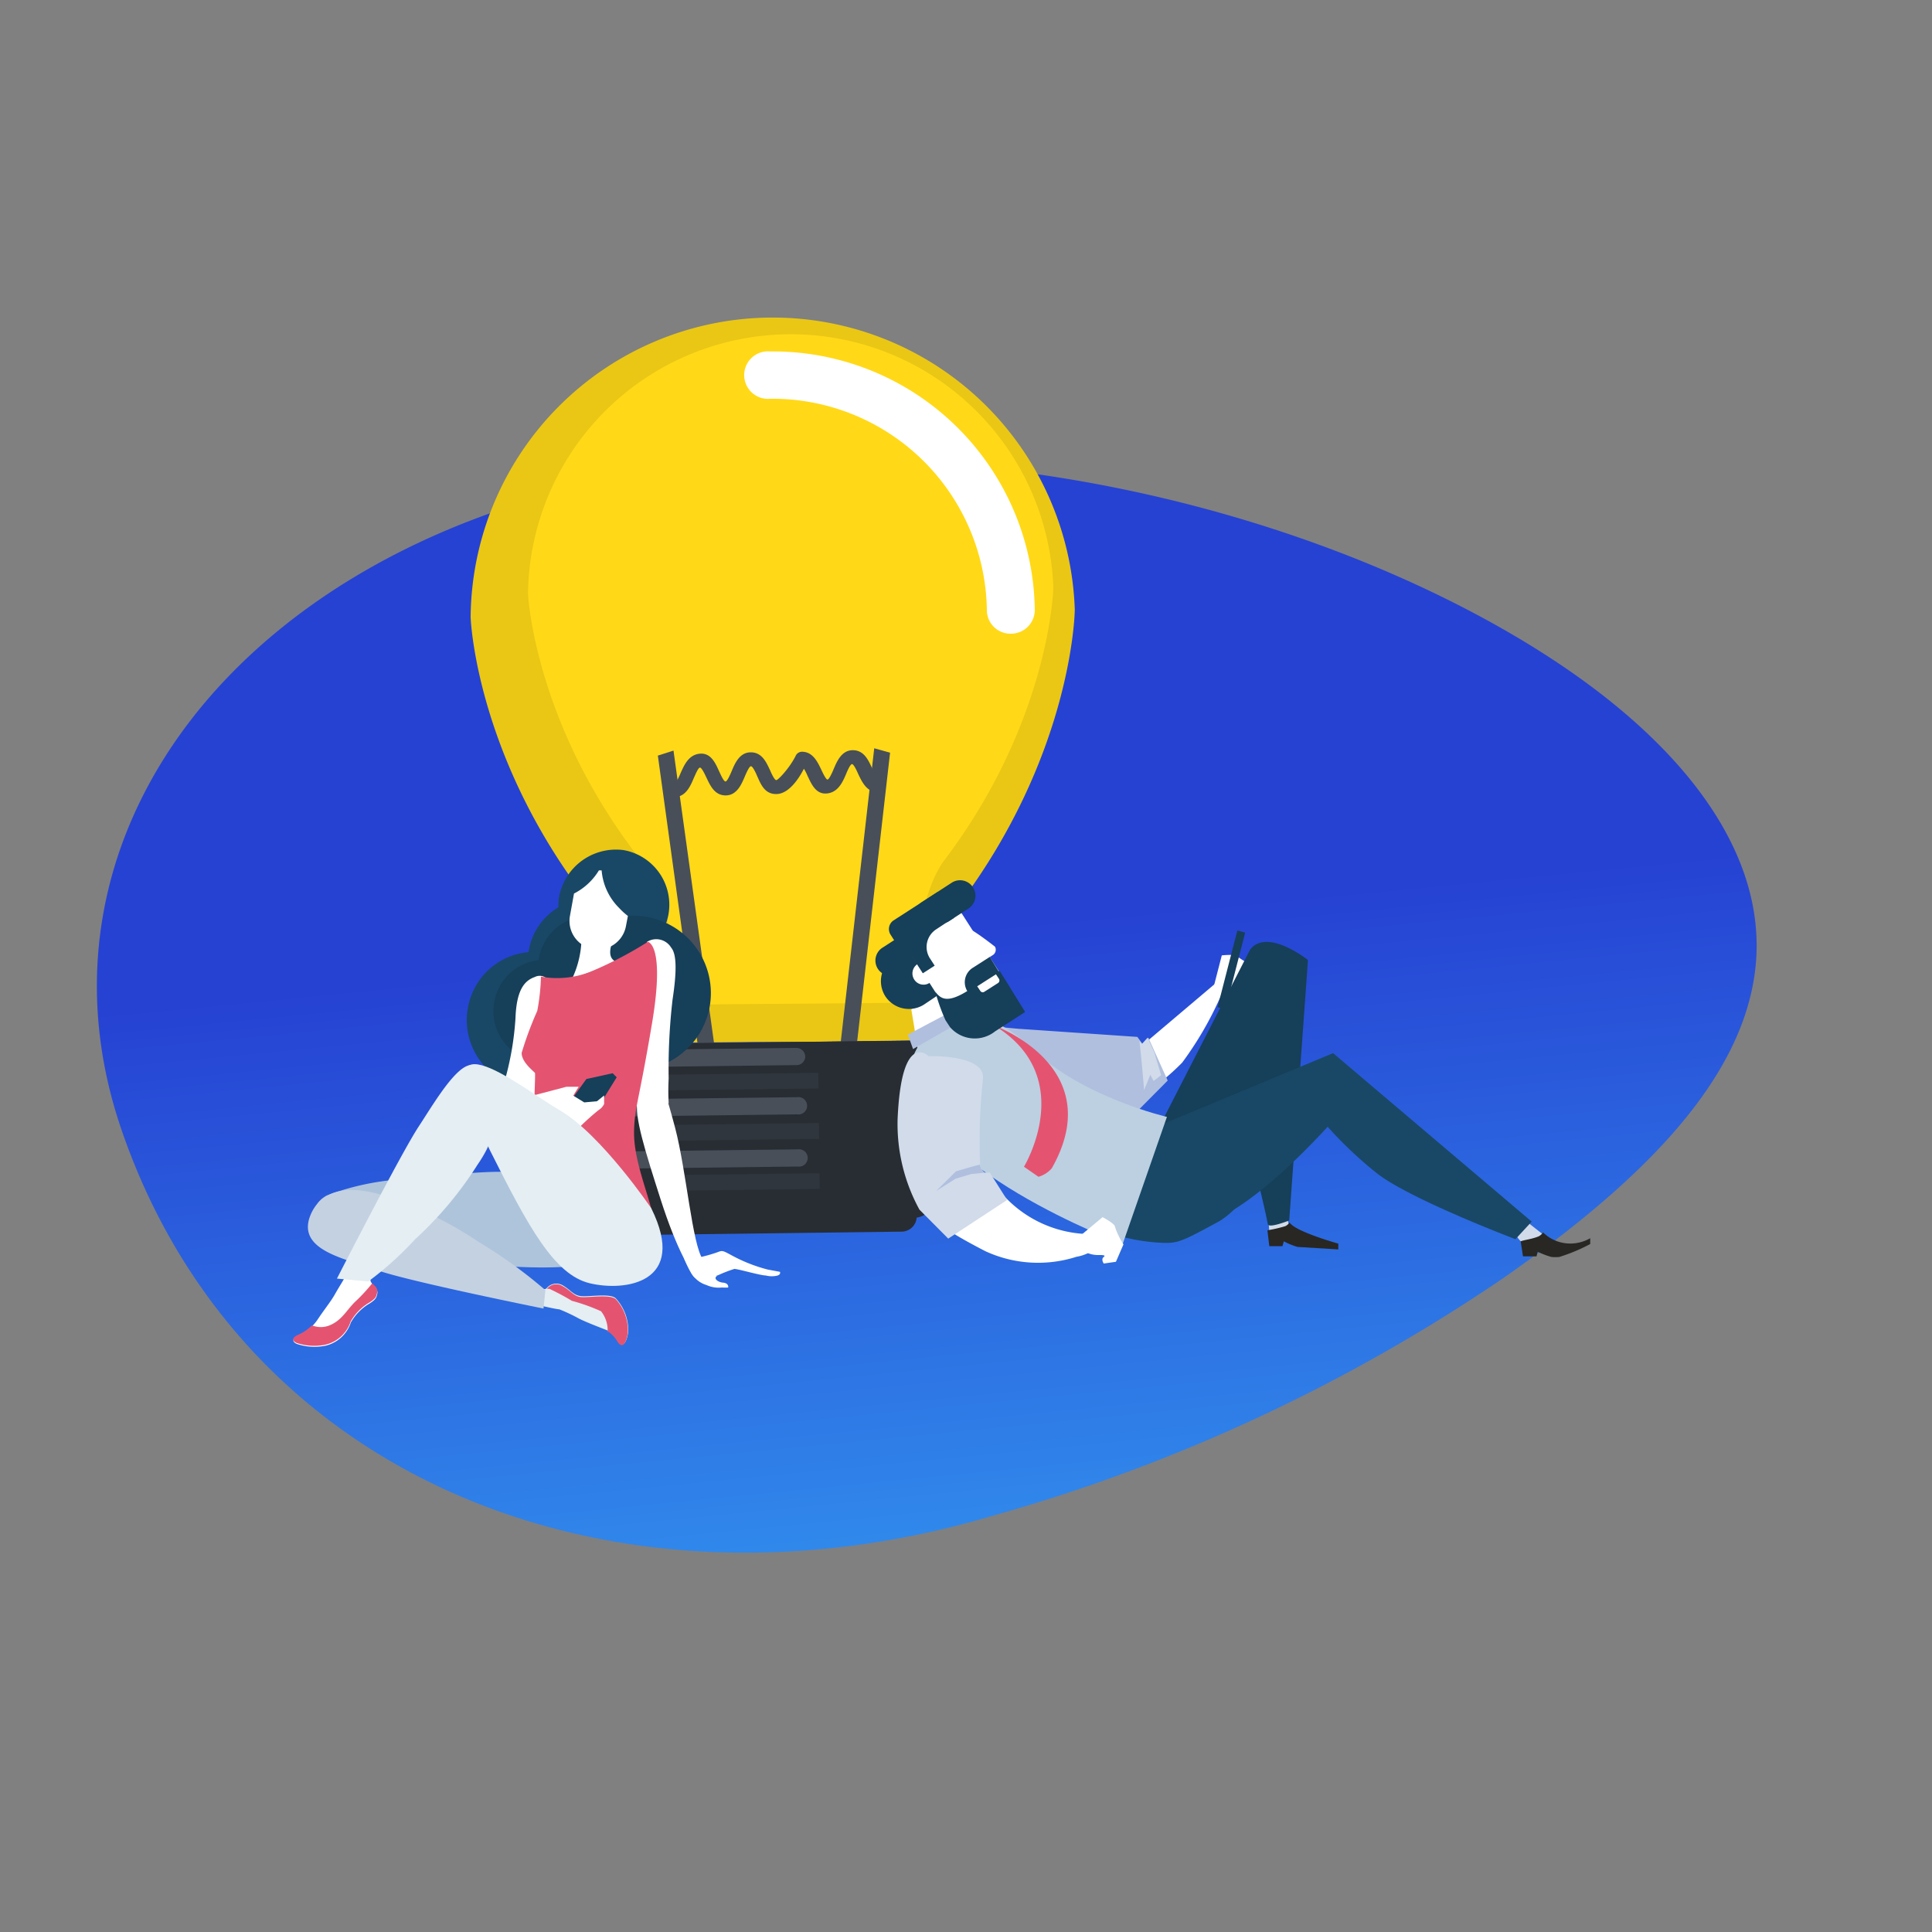 <svg xmlns="http://www.w3.org/2000/svg" xmlns:xlink="http://www.w3.org/1999/xlink" viewBox="0 0 100 100"><rect x="0" y="0" width="100" height="100" fill="#808080" stroke="none"/><defs><filter id="b" x="44.01" y="-8626" width="50.99" height="32766" filterUnits="userSpaceOnUse" color-interpolation-filters="sRGB"><feFlood flood-color="#fff" result="bg"/><feBlend in="SourceGraphic" in2="bg"/></filter><mask id="a" x="44.01" y="-8626" width="50.99" height="32766" maskUnits="userSpaceOnUse"><g style="filter:url(#b)"/></mask><linearGradient id="c" x1="-3995.15" y1="-3474.54" x2="-3949.52" y2="-3474.54" gradientTransform="translate(649.95 5297.5) rotate(42.48)" gradientUnits="userSpaceOnUse"><stop offset="0"/><stop offset="1" stop-color="#fff"/></linearGradient><filter id="e" x="80.6" y="-8626" width="11.4" height="32766" filterUnits="userSpaceOnUse" color-interpolation-filters="sRGB"><feFlood flood-color="#fff" result="bg"/><feBlend in="SourceGraphic" in2="bg"/></filter><mask id="d" x="80.6" y="-8626" width="11.4" height="32766" maskUnits="userSpaceOnUse"><g style="filter:url(#e)"/></mask><linearGradient id="f" x1="-5318.78" y1="2483.36" x2="-5304.8" y2="2483.36" gradientTransform="translate(-1327.86 -5618.44) rotate(-78.9)" xlink:href="#c"/><filter id="h" x="5.5" y="-8626" width="64.58" height="32766" filterUnits="userSpaceOnUse" color-interpolation-filters="sRGB"><feFlood flood-color="#fff" result="bg"/><feBlend in="SourceGraphic" in2="bg"/></filter><mask id="g" x="5.5" y="-8626" width="64.58" height="32766" maskUnits="userSpaceOnUse"><g style="filter:url(#h)"/></mask><linearGradient id="i" x1="-6209.72" y1="2873.95" x2="-6149.35" y2="2873.95" gradientTransform="matrix(-0.89, -0.45, 0.45, -0.89, -6776.23, -177.34)" xlink:href="#c"/><filter id="k" x="44.01" y="28.81" width="50.99" height="55.09" filterUnits="userSpaceOnUse" color-interpolation-filters="sRGB"><feFlood flood-color="#fff" result="bg"/><feBlend in="SourceGraphic" in2="bg"/></filter><mask id="j" x="44.01" y="28.81" width="50.99" height="55.09" maskUnits="userSpaceOnUse"><g style="mask:url(#a);filter:url(#k)"><path d="M86.47,63.9c-9.6,8.43-19.73,28.51-30.24,16-5.2-5.69-9.7-16.74-11.42-24.57C43.05,47.07,44.07,42,49,38.5c10-6.67,29.17-16.39,39.27-3C93.46,41.87,95.5,48.9,94.9,53,94.33,57.59,91.12,59.25,86.47,63.9Z" style="mix-blend-mode:multiply;fill:url(#c)"/></g></mask><filter id="m" x="80.6" y="66.01" width="11.4" height="13.05" filterUnits="userSpaceOnUse" color-interpolation-filters="sRGB"><feFlood flood-color="#fff" result="bg"/><feBlend in="SourceGraphic" in2="bg"/></filter><mask id="l" x="80.6" y="66.01" width="11.4" height="13.05" maskUnits="userSpaceOnUse"><g style="mask:url(#d);filter:url(#m)"><path d="M91,66.2c1.11.41,1.09,1.14.84,2.15s-.79,2.3-1.13,3.74a15.37,15.37,0,0,1-1.19,3.74,6.32,6.32,0,0,1-2.91,2.73,4.2,4.2,0,0,1-4.41-.26c-1.27-1-2.09-3.06-1.34-5.58A9.62,9.62,0,0,1,85.78,67,7.28,7.28,0,0,1,91,66.2Z" style="mix-blend-mode:multiply;fill:url(#f)"/></g></mask><linearGradient id="n" x1="-4532.66" y1="2844.95" x2="-4481.45" y2="2844.95" gradientTransform="matrix(-0.11, -1.1, 1.43, -0.14, -4512.88, -4483.09)" gradientUnits="userSpaceOnUse"><stop offset="0" stop-color="#39c2ff"/><stop offset="1" stop-color="#2642d3"/></linearGradient><filter id="p" x="5.5" y="19.05" width="64.58" height="54.44" filterUnits="userSpaceOnUse" color-interpolation-filters="sRGB"><feFlood flood-color="#fff" result="bg"/><feBlend in="SourceGraphic" in2="bg"/></filter><mask id="o" x="5.5" y="19.05" width="64.58" height="54.44" maskUnits="userSpaceOnUse"><g style="mask:url(#g);filter:url(#p)"><path d="M6.36,33.65C8.74,26.17,18,20.54,28.68,19.38c10.7-1.39,22.92,1.69,30.7,6.23C75.72,35,70.58,42.11,62.2,53.94,53.38,65.38,44.55,77.73,33.56,72.07,28.14,69.29,20.74,63,14.49,56S3.45,41.23,6.36,33.65Z" style="mix-blend-mode:multiply;fill:url(#i)"/></g></mask></defs><title>dream-big-alt</title><rect width="100" height="100" style="fill:none"/><path d="M100,59.14c.27,12.8-3.57,32-50,31.84C18.75,90.85,0,82.43,0,59.14S16.41,9,41.11,9,99.5,35.86,100,59.14Z" style="fill:none"/><g style="mask:url(#j)"><path d="M86.47,63.9c-9.6,8.43-19.73,28.51-30.24,16-5.2-5.69-9.7-16.74-11.42-24.57C43.05,47.07,44.07,42,49,38.5c10-6.67,29.17-16.39,39.27-3C93.46,41.87,95.5,48.9,94.9,53,94.33,57.59,91.12,59.25,86.47,63.9Z" style="fill:#3219af"/></g><g style="mask:url(#l)"><path d="M91,66.2c1.11.41,1.09,1.14.84,2.15s-.79,2.3-1.13,3.74a15.37,15.37,0,0,1-1.19,3.74,6.32,6.32,0,0,1-2.91,2.73,4.2,4.2,0,0,1-4.41-.26c-1.27-1-2.09-3.06-1.34-5.58A9.62,9.62,0,0,1,85.78,67,7.28,7.28,0,0,1,91,66.2Z" style="fill:#32007d"/></g><path d="M45.13,23.83c13.47.32,25.62,4.45,33.8,9.4S91.46,44.13,90.87,50,85,61.12,77.86,66.12A90.34,90.34,0,0,1,51.4,78.45c-19.46,5.79-38.87-1.73-45.12-20S17.56,22.63,45.13,23.83Z" style="fill:url(#n)"/><g style="mask:url(#o)"><path d="M6.36,33.65C8.74,26.17,18,20.54,28.68,19.38c10.7-1.39,22.92,1.69,30.7,6.23C75.72,35,70.58,42.11,62.2,53.94,53.38,65.38,44.55,77.73,33.56,72.07,28.14,69.29,20.74,63,14.49,56S3.45,41.23,6.36,33.65Z" style="fill:#00fac8"/></g><path d="M34.11,63.91l12.55-.16a.79.79,0,0,0,.79-.81.8.8,0,0,0-.81-.79l-12.55.15a.81.81,0,1,0,0,1.61Z" style="fill:#282d33"/><path d="M24.36,31.92a15.64,15.64,0,0,1,31.27-.38c0,.51-.28,7.74-6.08,15.4-1.7,2.31-1.36,6.9-1.34,6.9l-6.84.09-2.22,0L32.28,54s.27-4.61-1.47-6.88C24.82,39.65,24.37,32.43,24.36,31.92Z" style="fill:#eac715"/><path d="M35.22,52c-.13-2-.66-5.66-1.89-7.27-5.69-7.15-6-14-6-14a13.6,13.6,0,0,1,27.19-.32c0,.06-.17,6.89-5.66,14.14-1.22,1.66-1.67,5.38-1.77,7.35Z" style="fill:#ffd917"/><path d="M52.32,32.8a1.22,1.22,0,0,1-1.24-1.21A11.1,11.1,0,0,0,39.86,20.64a1.23,1.23,0,1,1,0-2.45,13.56,13.56,0,0,1,13.7,13.37A1.23,1.23,0,0,1,52.32,32.8Z" style="fill:#fff"/><polygon points="36.27 55.2 34.05 39.11 34.86 38.85 37.09 54.94 36.27 55.2" style="fill:#484f59"/><polygon points="44.23 55.1 46.07 38.96 45.25 38.73 43.41 54.87 44.23 55.1" style="fill:#484f59"/><path d="M45.42,41c-.56,0-.81-.54-1-.94-.07-.16-.23-.51-.32-.51s-.24.35-.31.52c-.17.4-.41.95-1,1s-.81-.54-1-.93a2.34,2.34,0,0,0-.18-.35c-.27.53-.79,1.3-1.42,1.31s-.82-.54-1-.93c-.07-.17-.23-.51-.32-.51s-.24.35-.31.51c-.17.4-.41,1-1,1s-.81-.54-1-.93c-.08-.17-.24-.51-.33-.51s-.23.35-.31.52c-.17.4-.41,1-1,1v-.73c.09,0,.24-.34.31-.51.18-.4.41-.95,1-1s.82.54,1,.93c.08.17.23.51.32.51s.24-.35.31-.51c.17-.41.41-1,1-1s.81.53,1,.93c.07.17.23.51.32.51s.67-.6,1-1.25a.36.36,0,0,1,.33-.22c.56,0,.81.53,1,.93.08.17.24.51.32.51s.24-.35.31-.52c.17-.4.41-1,1-1s.81.53,1,.93c.07.17.23.51.32.51Z" style="fill:#484f59"/><path d="M48.22,53.86l.1,8.17a1,1,0,0,1-1,1l-13.88.17a1,1,0,0,1-1-1l-.1-8.18Z" style="fill:#282d33"/><path d="M48.56,55.45,32,55.65a.8.8,0,0,1,0-1.6l16.56-.2a.78.78,0,0,1,.81.79A.8.8,0,0,1,48.56,55.45Z" style="fill:#282d33"/><path d="M41.23,55.13l-9.18.11a.44.44,0,0,1-.45-.44.45.45,0,0,1,.44-.45l9.18-.11a.46.46,0,0,1,.46.44A.45.45,0,0,1,41.23,55.13Z" style="fill:#484f59"/><path d="M48.59,58.12,32,58.32a.8.8,0,1,1,0-1.6l16.56-.2a.8.8,0,1,1,0,1.6Z" style="fill:#282d33"/><path d="M48.63,60.79,32.07,61a.8.8,0,0,1,0-1.6l16.56-.2a.8.8,0,0,1,0,1.6Z" style="fill:#282d33"/><path d="M41.27,57.68l-9.19.11a.44.44,0,0,1-.45-.44.45.45,0,0,1,.44-.45l9.19-.11a.45.45,0,1,1,0,.89Z" style="fill:#484f59"/><path d="M41.3,60.38l-9.19.11a.45.45,0,0,1-.45-.44.46.46,0,0,1,.44-.45l9.19-.11a.45.45,0,1,1,0,.89Z" style="fill:#484f59"/><rect x="34.51" y="55.58" width="7.85" height="0.81" transform="translate(-0.68 0.47) rotate(-0.7)" style="fill:#30363d"/><rect x="34.54" y="58.18" width="7.85" height="0.82" transform="translate(-0.71 0.47) rotate(-0.7)" style="fill:#30363d"/><rect x="34.57" y="60.78" width="7.85" height="0.81" transform="translate(-0.74 0.47) rotate(-0.7)" style="fill:#30363d"/><path d="M24.23,52.11a3.53,3.53,0,1,0,4.08-2.78A3.49,3.49,0,0,0,24.23,52.11Z" style="fill:#194866"/><path d="M27.38,49.13a3.27,3.27,0,1,0,3.78-2.57A3.24,3.24,0,0,0,27.38,49.13Z" style="fill:#194866"/><path d="M28.92,46.52A2.87,2.87,0,1,0,32.27,44,3,3,0,0,0,28.92,46.52Z" style="fill:#194866"/><path d="M28.88,50.58a4,4,0,1,0,4.59-3.12A3.93,3.93,0,0,0,28.88,50.58Z" style="fill:#163f59"/><path d="M25.59,51.82a2.65,2.65,0,1,0,3.07-2.09A2.62,2.62,0,0,0,25.59,51.82Z" style="fill:#163f59"/><path d="M27.9,49.55A2.66,2.66,0,1,0,31,47.46,2.64,2.64,0,0,0,27.9,49.55Z" style="fill:#163f59"/><path d="M31,45.05h.14A3.09,3.09,0,0,0,32.05,47a3.47,3.47,0,0,0,.45.41l-.1.52a1.47,1.47,0,0,1-2.9-.52l.21-1.16A3.22,3.22,0,0,0,31,45.05Z" style="fill:#fff"/><path d="M28.48,51a.55.55,0,0,0-.8-.43c-.57.2-.95.72-1,2.15a15.27,15.27,0,0,1-.59,3.34c-.22.79.79,2.31,1.35,1.38a12.08,12.08,0,0,0,.93-3.91C28.4,52.93,28.5,51.19,28.48,51Z" style="fill:#fff"/><path d="M33.49,48.75s-1.25,4.84-.69,7.87c.4,2.13,1.18.69,1.81.48a11.16,11.16,0,0,1,0-1.27,31.16,31.16,0,0,1,.2-4.08c.22-1.45.22-2.36-.07-2.7A.9.9,0,0,0,33.49,48.75Z" style="fill:#fff"/><path d="M34.35,56.52s0-.39.59,1.84.89,6.1,1.45,6.84.76.29.67.39c-.35.35-.5.69-.86.61s-1.18-1.54-2-4.1S32.83,57.8,33,57,34.28,56.32,34.35,56.52Z" style="fill:#fff"/><path d="M29.62,50.64s1.93-.65,2.19-.8-.71,0,.11-1.61c0,0-1.49-.88-1.62-.91s-.27.33-.27.33A5.06,5.06,0,0,1,29.62,50.64Z" style="fill:#fff"/><path d="M35.41,65.15s.37.91.59,1A2.7,2.7,0,0,0,37.18,66a6.76,6.76,0,0,1,.83-.32c.2,0,1.31.33,1.63.34a1.21,1.21,0,0,0,.61,0c.18-.06.12-.19.12-.19l-.64-.12a8.17,8.17,0,0,1-1.87-.74c-.43-.23-.46-.26-.71-.16a7.69,7.69,0,0,1-1,.28A3.82,3.82,0,0,1,35.41,65.15Z" style="fill:#fff"/><path d="M35.76,65.84a1.32,1.32,0,0,0,.8.67,1.53,1.53,0,0,0,.81.13,1.9,1.9,0,0,0,.32,0s.05-.22-.26-.25-.49-.23-.34-.33S35.76,65.84,35.76,65.84Z" style="fill:#fff"/><path d="M28.13,61.46a17,17,0,0,1-.51-2.92c0-1.06.1-2.93.07-3S27,55,27,54.5a18,18,0,0,1,.81-2.18A11,11,0,0,0,28,50.55a4.72,4.72,0,0,0,2.48-.22,19.56,19.56,0,0,0,3.05-1.58s.91.1.22,4.21-.9,4.34-.93,5.55c-.05,1.77,1,3.76,1.13,5.26S28.48,62,28.13,61.46Z" style="fill:#e45471"/><path d="M29,61.24c-1.94-.78-3.19-.71-7.81-.22a13.36,13.36,0,0,0-4.28.86c-1,.54-1.23,1.95,3.57,2.9,4.38.86,10,1.27,11.5.1S30.94,62,29,61.24Z" style="fill:#aec4db"/><path d="M28,66.67s.2.12.3,0a.65.65,0,0,1,.81-.15c.44.25.57.54,1,.57s1.45-.15,1.75.1A2.39,2.39,0,0,1,32.51,69c-.12.64-.32.71-.52.42a1.66,1.66,0,0,0-.46-.52c-.1-.05-1.21-.46-1.58-.66a9.19,9.19,0,0,0-1-.47c-.15,0-1-.2-1-.2S28,66.67,28,66.67Z" style="fill:#e4eef3"/><path d="M31.87,67.24c-.3-.25-1.33-.08-1.75-.1s-.54-.32-1-.57a.61.61,0,0,0-.81.14s.07,0,.13,0a13,13,0,0,1,1.16.62,9.88,9.88,0,0,1,1.51.54,1.58,1.58,0,0,1,.34,1.07l.06,0a1.66,1.66,0,0,1,.46.52c.2.29.4.22.52-.42A2.39,2.39,0,0,0,31.87,67.24Z" style="fill:#e45471"/><path d="M28.13,67.73s-7.06-1.42-8.65-2-4.08-1-3.44-2.76c.59-1.57,2.35-1.75,4.66-.78a19.17,19.17,0,0,1,4.07,2.09,24.72,24.72,0,0,1,3.46,2.5Z" style="fill:#c4d1e1"/><polygon points="31.71 55.55 31.92 55.76 31.08 57.12 29.8 57.16 29.6 56.89 30.35 55.85 31.71 55.55" style="fill:#163f59"/><path d="M27.57,56.71l1.75-.46.63,0-.28.46.57.35L30.9,57l.37-.3,0,.44a.77.77,0,0,1-.29.32,12.38,12.38,0,0,0-1,.9l-.43-.19-1-.48-.76.3Z" style="fill:#fff"/><path d="M19.26,66a.31.31,0,0,0-.05.37c.12.2.37.35.32.59s-.1.3-.37.49a2.67,2.67,0,0,0-1,1,1.81,1.81,0,0,1-1.3,1.2,2.87,2.87,0,0,1-1.5-.09c-.32-.15-.15-.32.08-.42a2.39,2.39,0,0,0,1-.84c.32-.49.67-.91.89-1.3s.49-.81.71-1.2S19.26,65.71,19.26,66Z" style="fill:#fff"/><path d="M18.36,67.4c-.44.44-.67.94-1.3,1.2a1.21,1.21,0,0,1-.91,0,2.39,2.39,0,0,1-.72.49c-.23.1-.4.27-.08.42a2.87,2.87,0,0,0,1.5.09,1.81,1.81,0,0,0,1.3-1.2,2.67,2.67,0,0,1,1-1c.27-.19.32-.24.37-.49s-.12-.34-.25-.49A9.13,9.13,0,0,1,18.36,67.4Z" style="fill:#e45471"/><path d="M33.71,62.54s-2.6-3.83-4.72-5.06-7.47-5.7-3.63,2.06c2,4,3.34,6.44,5.16,6.88S35.63,66.42,33.71,62.54Z" style="fill:#e4eef3"/><path d="M17.44,66.18s3.29-6.44,4.23-7.87,2.56-4.27,3.24-2.75,1.23,2.66-.19,4.72a18.93,18.93,0,0,1-3.25,3.88,16.88,16.88,0,0,1-2.41,2.17Z" style="fill:#e4eef3"/><polygon points="66.58 62.89 66.82 63.79 65.72 64 65.64 62.98 66.58 62.89" style="fill:#d1dbea"/><path d="M62.84,51l.4-1.55s.72-.08.81.06a4.13,4.13,0,0,0,.88.5l.18,1-.48.43s-.25-.09-.17-.29-.22,0-.33.1S63.18,51.78,62.84,51Z" style="fill:#fff"/><path d="M59.39,59.52l5.28-10.3.22,3.34s1,10.18-2.7,10.11S59.39,59.52,59.39,59.52Z" style="fill:#163f59"/><path d="M63.13,63.2a4.57,4.57,0,0,0,1.48-1.54c.5-1.62-1.86-2.3-3.09-3.48-.07-.07-3.63-.08-3.63-.08l-4.32,3.23a9.61,9.61,0,0,0,6.65,3C61,64.35,61.23,64.23,63.13,63.2Z" style="fill:#194866"/><path d="M66.73,63.17s-1.07.43-1.11.19c-.33-1.79-1.61-6.17-1.54-8.23.1-2.76.14-3.67.14-3.67a5.82,5.82,0,0,1,.48-2.3c.88-1.16,3,.53,3,.53Z" style="fill:#163f59"/><path d="M65.6,63.68l.1.82.68,0,.07-.25a3.75,3.75,0,0,0,.71.29l2.11.13,0-.3s-2.22-.62-2.52-1.09c0,0-.13.17-.27.2A7.17,7.17,0,0,1,65.6,63.68Z" style="fill:#282723"/><path d="M78.88,64.38a1.21,1.21,0,0,1-.53-.88c-.16-.78,0-.8,0-.8L80,64Z" style="fill:#d1dbea"/><path d="M79.28,63.23l-.84.91S72.78,62,71.17,60.65a20.9,20.9,0,0,1-3.3-3.34L69,54.51Z" style="fill:#194866"/><path d="M60.19,58.18,69,54.51l.59,2.83s-7.13,8.5-9.27,5.42A3.79,3.79,0,0,1,60.19,58.18Z" style="fill:#194866"/><path d="M58.79,54.39l4.56-3.86.54-.33a2.18,2.18,0,0,0-.34.47A18,18,0,0,1,61.19,55a12.6,12.6,0,0,1-2.1,1.72Z" style="fill:#fff"/><path d="M52.87,53.26l6,.41.27.37.3-.33,1,2.22-1.5,1.51-8.13-.71a3.78,3.78,0,0,1-2.73-2.91C47.84,52.62,52.38,53.25,52.87,53.26Z" style="fill:#b0bfde"/><path d="M59.22,56.42s-.14-1.67-.24-2.54l.12.16.3-.33.35.77.35,1.17-.39.3-.17-.32Z" style="fill:#d1dbea"/><path d="M78.71,64.25l.12.78.7,0,.06-.24a4.29,4.29,0,0,0,.71.27,2.11,2.11,0,0,0,.41,0,9.15,9.15,0,0,0,1.6-.67v-.3a2.06,2.06,0,0,1-1.58.2,2,2,0,0,1-.86-.5s-.12.17-.27.22C79.23,64.15,78.92,64.17,78.71,64.25Z" style="fill:#282723"/><polygon points="47.53 54.43 47.17 52.25 48.73 50.86 49.59 52.59 49.97 54.17 47.53 54.43" style="fill:#fff"/><path d="M53.4,54.27c2.62,2.53,7,3.54,7,3.54l-2.29,6.58s-10.82-4-11-9C47.11,54.05,49.51,50.52,53.4,54.27Z" style="fill:#bcd0e2"/><path d="M51.5,53.1s5.91,2.13,2.94,7.37a1.42,1.42,0,0,1-.69.44L53,60.39S55.81,55.77,51.5,53.1Z" style="fill:#e45471"/><polygon points="46.99 53.55 47.26 54.3 50.27 52.57 49.52 52.21 46.99 53.55" style="fill:#b0bfde"/><path d="M49.29,47.67a.8.8,0,0,1-.24,1.1l-2.52,1.61a.79.79,0,0,1-1.09-.23h0a.79.79,0,0,1,.24-1.1l2.51-1.62a.8.8,0,0,1,1.1.24Z" style="fill:#163f59"/><path d="M49.57,49.12a1.47,1.47,0,0,1-.44,2L47.82,52a1.46,1.46,0,0,1-2-.44h0a1.46,1.46,0,0,1,.44-2l1.31-.85a1.47,1.47,0,0,1,2,.44Z" style="fill:#163f59"/><path d="M51.82,50.46l-2.47-3.85c-.39-.61-.5.32-1.11.72l-.59.38a1.32,1.32,0,0,0-.4,1.82L49,52.27Z" style="fill:#fff"/><path d="M48.29,50.07a.57.57,0,0,1-.17.8h0a.57.57,0,0,1-.8-.17h0a.58.58,0,0,1,.17-.8h0a.58.58,0,0,1,.8.17Z" style="fill:#fff"/><path d="M50.73,49.46a.33.33,0,0,0,.45.11l.23-.15A.33.33,0,0,0,51.5,49s-1.44-1.14-1.59-1a.55.55,0,0,0,.06.36Z" style="fill:#fff"/><path d="M50.14,51.25c-1.11.71-1.45.45-1.73.08a9.94,9.94,0,0,0,.53,1.48l.23.35a1.69,1.69,0,0,0,2.34.22l1.55-1L52,50.66l-.26-.41Z" style="fill:#163f59"/><path d="M51.23,49.53l-.89.57a.88.88,0,0,0-.26,1.22,1.15,1.15,0,0,0,.14.17l1.6-1Z" style="fill:#163f59"/><path d="M50.58,51.05l.16.24a.15.15,0,0,0,.2.05l.72-.46a.16.16,0,0,0,.05-.21l-.16-.24Z" style="fill:#fff"/><path d="M48.53,46.17l-2.28,1.47a.54.54,0,0,0-.16.73l.57.89,2.72-1.75Z" style="fill:#163f59"/><path d="M50.36,45.93a.79.79,0,0,1-.24,1.1l-1.54,1a.79.79,0,0,1-1.1-.24h0a.79.79,0,0,1,.24-1.1l1.54-1a.79.79,0,0,1,1.1.24Z" style="fill:#163f59"/><rect x="47.19" y="48.41" width="0.73" height="1.93" transform="translate(-19.16 33.58) rotate(-32.76)" style="fill:#163f59"/><rect x="46.91" y="47.18" width="2.15" height="2.27" transform="translate(-18.51 33.65) rotate(-32.76)" style="fill:#163f59"/><path d="M48.13,49.6a1.09,1.09,0,0,1,.33-1.5l.47-.31a1,1,0,0,1,1.37.42h0A1.1,1.1,0,0,1,50,49.72l-.33.21a1.09,1.09,0,0,1-1.51-.33Z" style="fill:#fff"/><path d="M51.75,61.65a6.13,6.13,0,0,0,4.44,2.22c.46,0,.86.37.7.58a2.14,2.14,0,0,1-1.17.6A6.51,6.51,0,0,1,51,64.76c-2.3-1.19-3.1-1.8-3.18-2.72S51.75,61.65,51.75,61.65Z" style="fill:#fff"/><path d="M48.07,54.67s-1.41-1.42-1.61,3.25a9.22,9.22,0,0,0,1.13,4.69l1.49,1.5,3.05-2-.9-1.42-.27,0a.62.62,0,0,1-.23-.53,29.12,29.12,0,0,1,.15-4.32C51,54.64,48.38,54.65,48.07,54.67Z" style="fill:#d1dbea"/><path d="M49.48,60.63l.88-.26.36-.09a.67.67,0,0,0,.24.42l-.7.07-.8.24-1,.63Z" style="fill:#b0bfde"/><path d="M55.87,64,57.07,63s.65.34.64.5a4.07,4.07,0,0,0,.44.91l-.39.9-.63.09s-.16-.22,0-.34-.21-.1-.33-.1S55.69,64.91,55.87,64Z" style="fill:#fff"/><rect x="61.68" y="49.99" width="4.1" height="0.42" transform="translate(-0.77 99.4) rotate(-75.56)" style="fill:#163f59"/></svg>